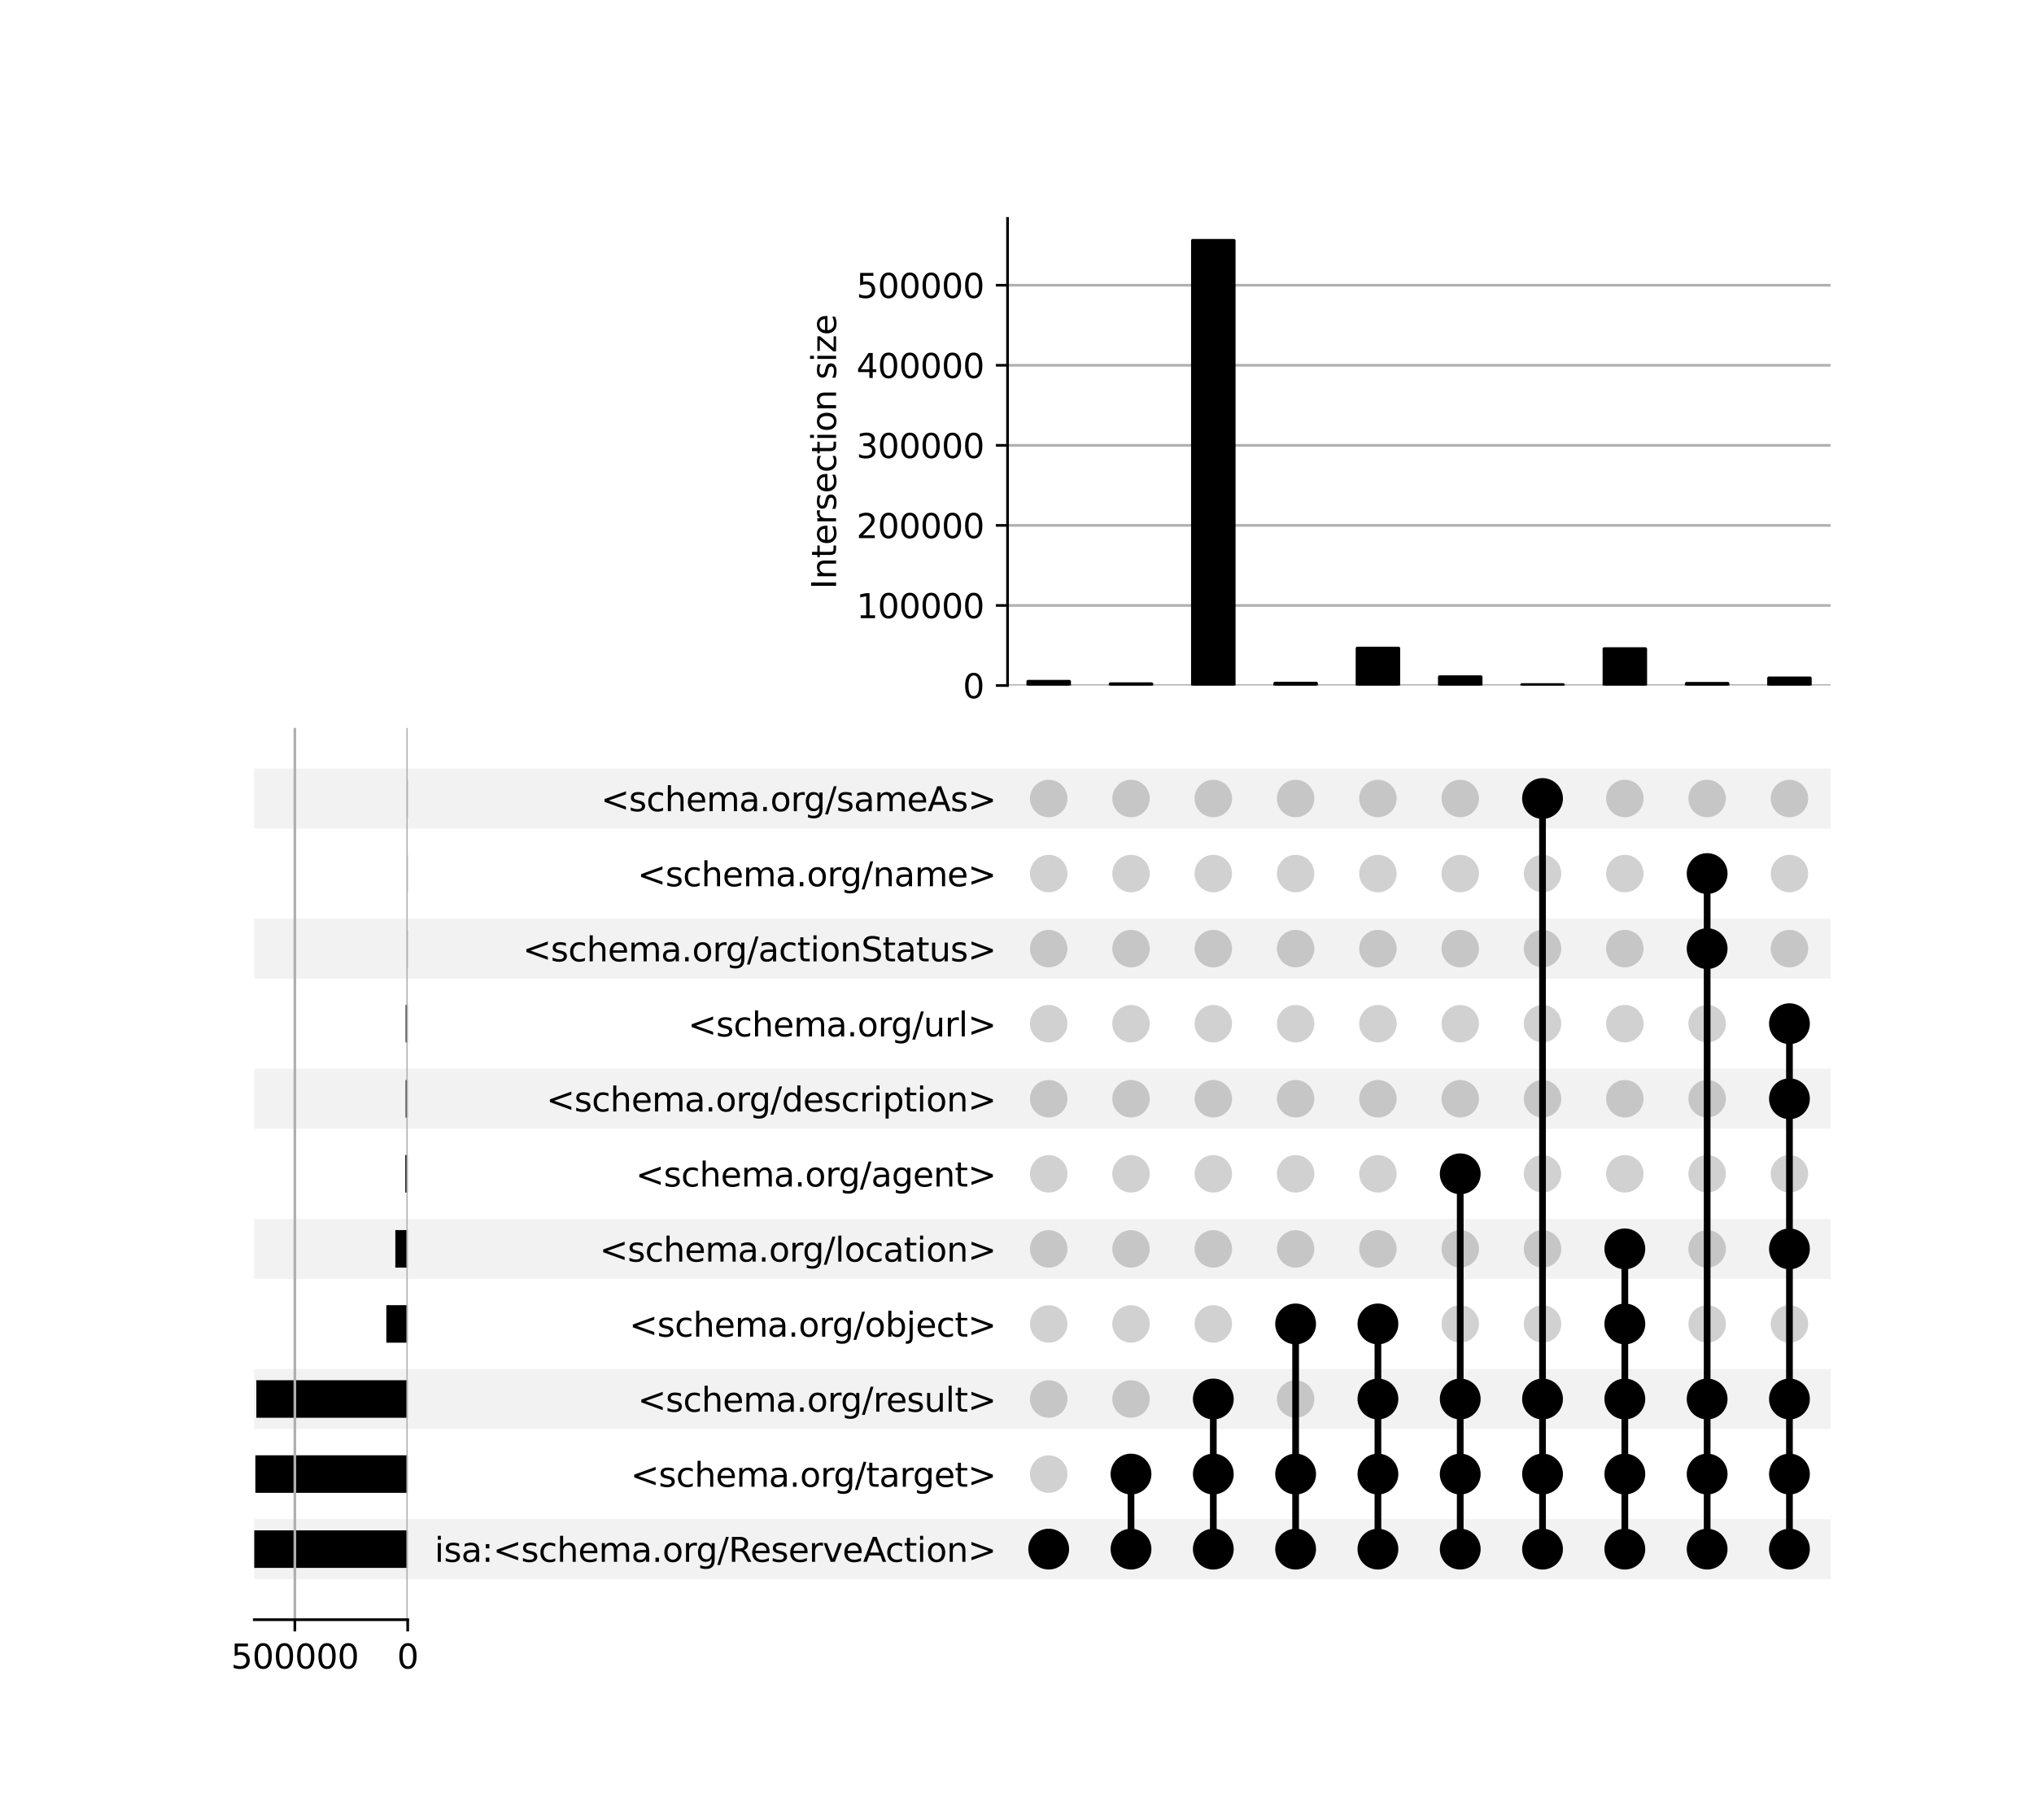 <?xml version="1.0" encoding="utf-8" standalone="no"?>
<!DOCTYPE svg PUBLIC "-//W3C//DTD SVG 1.1//EN"
  "http://www.w3.org/Graphics/SVG/1.1/DTD/svg11.dtd">
<svg xmlns:xlink="http://www.w3.org/1999/xlink" width="608pt" height="544pt" viewBox="0 0 608 544" xmlns="http://www.w3.org/2000/svg" version="1.1">
 <defs>
  <style type="text/css">*{stroke-linejoin: round; stroke-linecap: butt}</style>
 </defs>
 <g id="figure_1">
  <g id="patch_1">
   <path d="M 0 544 
L 608 544 
L 608 0 
L 0 0 
z
" style="fill: #ffffff"/>
  </g>
  <g id="axes_1">
   <g id="patch_2">
    <path d="M 76 472.044 
L 547.2 472.044 
L 547.2 454.093 
L 76 454.093 
z
" clip-path="url(#pb8cafa87d1)" style="fill-opacity: 0.051"/>
   </g>
   <g id="patch_3">
    <path d="M 76 427.168 
L 547.2 427.168 
L 547.2 409.218 
L 76 409.218 
z
" clip-path="url(#pb8cafa87d1)" style="fill-opacity: 0.051"/>
   </g>
   <g id="patch_4">
    <path d="M 76 382.293 
L 547.2 382.293 
L 547.2 364.343 
L 76 364.343 
z
" clip-path="url(#pb8cafa87d1)" style="fill-opacity: 0.051"/>
   </g>
   <g id="patch_5">
    <path d="M 76 337.417 
L 547.2 337.417 
L 547.2 319.467 
L 76 319.467 
z
" clip-path="url(#pb8cafa87d1)" style="fill-opacity: 0.051"/>
   </g>
   <g id="patch_6">
    <path d="M 76 292.542 
L 547.2 292.542 
L 547.2 274.592 
L 76 274.592 
z
" clip-path="url(#pb8cafa87d1)" style="fill-opacity: 0.051"/>
   </g>
   <g id="patch_7">
    <path d="M 76 247.667 
L 547.2 247.667 
L 547.2 229.716 
L 76 229.716 
z
" clip-path="url(#pb8cafa87d1)" style="fill-opacity: 0.051"/>
   </g>
   <g id="matplotlib.axis_1"/>
   <g id="matplotlib.axis_2">
    <g id="ytick_1"/>
    <g id="ytick_2"/>
    <g id="ytick_3"/>
    <g id="ytick_4"/>
    <g id="ytick_5"/>
    <g id="ytick_6"/>
    <g id="ytick_7"/>
    <g id="ytick_8"/>
    <g id="ytick_9"/>
    <g id="ytick_10"/>
    <g id="ytick_11"/>
   </g>
  </g>
  <g id="axes_2">
   <g id="matplotlib.axis_3">
    <g id="ytick_12">
     <g id="line2d_1"/>
     <g id="text_1">
      <!-- isa:&lt;schema.org/ReserveAction&gt; -->
      <g transform="translate(129.899 466.868) scale(0.1 -0.1)">
       <defs>
        <path id="DejaVuSans-69" d="M 603 3500 
L 1178 3500 
L 1178 0 
L 603 0 
L 603 3500 
z
M 603 4863 
L 1178 4863 
L 1178 4134 
L 603 4134 
L 603 4863 
z
" transform="scale(0.016)"/>
        <path id="DejaVuSans-73" d="M 2834 3397 
L 2834 2853 
Q 2591 2978 2328 3040 
Q 2066 3103 1784 3103 
Q 1356 3103 1142 2972 
Q 928 2841 928 2578 
Q 928 2378 1081 2264 
Q 1234 2150 1697 2047 
L 1894 2003 
Q 2506 1872 2764 1633 
Q 3022 1394 3022 966 
Q 3022 478 2636 193 
Q 2250 -91 1575 -91 
Q 1294 -91 989 -36 
Q 684 19 347 128 
L 347 722 
Q 666 556 975 473 
Q 1284 391 1588 391 
Q 1994 391 2212 530 
Q 2431 669 2431 922 
Q 2431 1156 2273 1281 
Q 2116 1406 1581 1522 
L 1381 1569 
Q 847 1681 609 1914 
Q 372 2147 372 2553 
Q 372 3047 722 3315 
Q 1072 3584 1716 3584 
Q 2034 3584 2315 3537 
Q 2597 3491 2834 3397 
z
" transform="scale(0.016)"/>
        <path id="DejaVuSans-61" d="M 2194 1759 
Q 1497 1759 1228 1600 
Q 959 1441 959 1056 
Q 959 750 1161 570 
Q 1363 391 1709 391 
Q 2188 391 2477 730 
Q 2766 1069 2766 1631 
L 2766 1759 
L 2194 1759 
z
M 3341 1997 
L 3341 0 
L 2766 0 
L 2766 531 
Q 2569 213 2275 61 
Q 1981 -91 1556 -91 
Q 1019 -91 701 211 
Q 384 513 384 1019 
Q 384 1609 779 1909 
Q 1175 2209 1959 2209 
L 2766 2209 
L 2766 2266 
Q 2766 2663 2505 2880 
Q 2244 3097 1772 3097 
Q 1472 3097 1187 3025 
Q 903 2953 641 2809 
L 641 3341 
Q 956 3463 1253 3523 
Q 1550 3584 1831 3584 
Q 2591 3584 2966 3190 
Q 3341 2797 3341 1997 
z
" transform="scale(0.016)"/>
        <path id="DejaVuSans-3a" d="M 750 794 
L 1409 794 
L 1409 0 
L 750 0 
L 750 794 
z
M 750 3309 
L 1409 3309 
L 1409 2516 
L 750 2516 
L 750 3309 
z
" transform="scale(0.016)"/>
        <path id="DejaVuSans-3c" d="M 4684 3150 
L 1459 2003 
L 4684 863 
L 4684 294 
L 678 1747 
L 678 2266 
L 4684 3719 
L 4684 3150 
z
" transform="scale(0.016)"/>
        <path id="DejaVuSans-63" d="M 3122 3366 
L 3122 2828 
Q 2878 2963 2633 3030 
Q 2388 3097 2138 3097 
Q 1578 3097 1268 2742 
Q 959 2388 959 1747 
Q 959 1106 1268 751 
Q 1578 397 2138 397 
Q 2388 397 2633 464 
Q 2878 531 3122 666 
L 3122 134 
Q 2881 22 2623 -34 
Q 2366 -91 2075 -91 
Q 1284 -91 818 406 
Q 353 903 353 1747 
Q 353 2603 823 3093 
Q 1294 3584 2113 3584 
Q 2378 3584 2631 3529 
Q 2884 3475 3122 3366 
z
" transform="scale(0.016)"/>
        <path id="DejaVuSans-68" d="M 3513 2113 
L 3513 0 
L 2938 0 
L 2938 2094 
Q 2938 2591 2744 2837 
Q 2550 3084 2163 3084 
Q 1697 3084 1428 2787 
Q 1159 2491 1159 1978 
L 1159 0 
L 581 0 
L 581 4863 
L 1159 4863 
L 1159 2956 
Q 1366 3272 1645 3428 
Q 1925 3584 2291 3584 
Q 2894 3584 3203 3211 
Q 3513 2838 3513 2113 
z
" transform="scale(0.016)"/>
        <path id="DejaVuSans-65" d="M 3597 1894 
L 3597 1613 
L 953 1613 
Q 991 1019 1311 708 
Q 1631 397 2203 397 
Q 2534 397 2845 478 
Q 3156 559 3463 722 
L 3463 178 
Q 3153 47 2828 -22 
Q 2503 -91 2169 -91 
Q 1331 -91 842 396 
Q 353 884 353 1716 
Q 353 2575 817 3079 
Q 1281 3584 2069 3584 
Q 2775 3584 3186 3129 
Q 3597 2675 3597 1894 
z
M 3022 2063 
Q 3016 2534 2758 2815 
Q 2500 3097 2075 3097 
Q 1594 3097 1305 2825 
Q 1016 2553 972 2059 
L 3022 2063 
z
" transform="scale(0.016)"/>
        <path id="DejaVuSans-6d" d="M 3328 2828 
Q 3544 3216 3844 3400 
Q 4144 3584 4550 3584 
Q 5097 3584 5394 3201 
Q 5691 2819 5691 2113 
L 5691 0 
L 5113 0 
L 5113 2094 
Q 5113 2597 4934 2840 
Q 4756 3084 4391 3084 
Q 3944 3084 3684 2787 
Q 3425 2491 3425 1978 
L 3425 0 
L 2847 0 
L 2847 2094 
Q 2847 2600 2669 2842 
Q 2491 3084 2119 3084 
Q 1678 3084 1418 2786 
Q 1159 2488 1159 1978 
L 1159 0 
L 581 0 
L 581 3500 
L 1159 3500 
L 1159 2956 
Q 1356 3278 1631 3431 
Q 1906 3584 2284 3584 
Q 2666 3584 2933 3390 
Q 3200 3197 3328 2828 
z
" transform="scale(0.016)"/>
        <path id="DejaVuSans-2e" d="M 684 794 
L 1344 794 
L 1344 0 
L 684 0 
L 684 794 
z
" transform="scale(0.016)"/>
        <path id="DejaVuSans-6f" d="M 1959 3097 
Q 1497 3097 1228 2736 
Q 959 2375 959 1747 
Q 959 1119 1226 758 
Q 1494 397 1959 397 
Q 2419 397 2687 759 
Q 2956 1122 2956 1747 
Q 2956 2369 2687 2733 
Q 2419 3097 1959 3097 
z
M 1959 3584 
Q 2709 3584 3137 3096 
Q 3566 2609 3566 1747 
Q 3566 888 3137 398 
Q 2709 -91 1959 -91 
Q 1206 -91 779 398 
Q 353 888 353 1747 
Q 353 2609 779 3096 
Q 1206 3584 1959 3584 
z
" transform="scale(0.016)"/>
        <path id="DejaVuSans-72" d="M 2631 2963 
Q 2534 3019 2420 3045 
Q 2306 3072 2169 3072 
Q 1681 3072 1420 2755 
Q 1159 2438 1159 1844 
L 1159 0 
L 581 0 
L 581 3500 
L 1159 3500 
L 1159 2956 
Q 1341 3275 1631 3429 
Q 1922 3584 2338 3584 
Q 2397 3584 2469 3576 
Q 2541 3569 2628 3553 
L 2631 2963 
z
" transform="scale(0.016)"/>
        <path id="DejaVuSans-67" d="M 2906 1791 
Q 2906 2416 2648 2759 
Q 2391 3103 1925 3103 
Q 1463 3103 1205 2759 
Q 947 2416 947 1791 
Q 947 1169 1205 825 
Q 1463 481 1925 481 
Q 2391 481 2648 825 
Q 2906 1169 2906 1791 
z
M 3481 434 
Q 3481 -459 3084 -895 
Q 2688 -1331 1869 -1331 
Q 1566 -1331 1297 -1286 
Q 1028 -1241 775 -1147 
L 775 -588 
Q 1028 -725 1275 -790 
Q 1522 -856 1778 -856 
Q 2344 -856 2625 -561 
Q 2906 -266 2906 331 
L 2906 616 
Q 2728 306 2450 153 
Q 2172 0 1784 0 
Q 1141 0 747 490 
Q 353 981 353 1791 
Q 353 2603 747 3093 
Q 1141 3584 1784 3584 
Q 2172 3584 2450 3431 
Q 2728 3278 2906 2969 
L 2906 3500 
L 3481 3500 
L 3481 434 
z
" transform="scale(0.016)"/>
        <path id="DejaVuSans-2f" d="M 1625 4666 
L 2156 4666 
L 531 -594 
L 0 -594 
L 1625 4666 
z
" transform="scale(0.016)"/>
        <path id="DejaVuSans-52" d="M 2841 2188 
Q 3044 2119 3236 1894 
Q 3428 1669 3622 1275 
L 4263 0 
L 3584 0 
L 2988 1197 
Q 2756 1666 2539 1819 
Q 2322 1972 1947 1972 
L 1259 1972 
L 1259 0 
L 628 0 
L 628 4666 
L 2053 4666 
Q 2853 4666 3247 4331 
Q 3641 3997 3641 3322 
Q 3641 2881 3436 2590 
Q 3231 2300 2841 2188 
z
M 1259 4147 
L 1259 2491 
L 2053 2491 
Q 2509 2491 2742 2702 
Q 2975 2913 2975 3322 
Q 2975 3731 2742 3939 
Q 2509 4147 2053 4147 
L 1259 4147 
z
" transform="scale(0.016)"/>
        <path id="DejaVuSans-76" d="M 191 3500 
L 800 3500 
L 1894 563 
L 2988 3500 
L 3597 3500 
L 2284 0 
L 1503 0 
L 191 3500 
z
" transform="scale(0.016)"/>
        <path id="DejaVuSans-41" d="M 2188 4044 
L 1331 1722 
L 3047 1722 
L 2188 4044 
z
M 1831 4666 
L 2547 4666 
L 4325 0 
L 3669 0 
L 3244 1197 
L 1141 1197 
L 716 0 
L 50 0 
L 1831 4666 
z
" transform="scale(0.016)"/>
        <path id="DejaVuSans-74" d="M 1172 4494 
L 1172 3500 
L 2356 3500 
L 2356 3053 
L 1172 3053 
L 1172 1153 
Q 1172 725 1289 603 
Q 1406 481 1766 481 
L 2356 481 
L 2356 0 
L 1766 0 
Q 1100 0 847 248 
Q 594 497 594 1153 
L 594 3053 
L 172 3053 
L 172 3500 
L 594 3500 
L 594 4494 
L 1172 4494 
z
" transform="scale(0.016)"/>
        <path id="DejaVuSans-6e" d="M 3513 2113 
L 3513 0 
L 2938 0 
L 2938 2094 
Q 2938 2591 2744 2837 
Q 2550 3084 2163 3084 
Q 1697 3084 1428 2787 
Q 1159 2491 1159 1978 
L 1159 0 
L 581 0 
L 581 3500 
L 1159 3500 
L 1159 2956 
Q 1366 3272 1645 3428 
Q 1925 3584 2291 3584 
Q 2894 3584 3203 3211 
Q 3513 2838 3513 2113 
z
" transform="scale(0.016)"/>
        <path id="DejaVuSans-3e" d="M 678 3150 
L 678 3719 
L 4684 2266 
L 4684 1747 
L 678 294 
L 678 863 
L 3897 2003 
L 678 3150 
z
" transform="scale(0.016)"/>
       </defs>
       <use xlink:href="#DejaVuSans-69"/>
       <use xlink:href="#DejaVuSans-73" x="27.783"/>
       <use xlink:href="#DejaVuSans-61" x="79.883"/>
       <use xlink:href="#DejaVuSans-3a" x="141.162"/>
       <use xlink:href="#DejaVuSans-3c" x="174.854"/>
       <use xlink:href="#DejaVuSans-73" x="258.643"/>
       <use xlink:href="#DejaVuSans-63" x="310.742"/>
       <use xlink:href="#DejaVuSans-68" x="365.723"/>
       <use xlink:href="#DejaVuSans-65" x="429.102"/>
       <use xlink:href="#DejaVuSans-6d" x="490.625"/>
       <use xlink:href="#DejaVuSans-61" x="588.037"/>
       <use xlink:href="#DejaVuSans-2e" x="649.316"/>
       <use xlink:href="#DejaVuSans-6f" x="681.104"/>
       <use xlink:href="#DejaVuSans-72" x="742.285"/>
       <use xlink:href="#DejaVuSans-67" x="781.648"/>
       <use xlink:href="#DejaVuSans-2f" x="845.125"/>
       <use xlink:href="#DejaVuSans-52" x="878.816"/>
       <use xlink:href="#DejaVuSans-65" x="943.799"/>
       <use xlink:href="#DejaVuSans-73" x="1005.322"/>
       <use xlink:href="#DejaVuSans-65" x="1057.422"/>
       <use xlink:href="#DejaVuSans-72" x="1118.945"/>
       <use xlink:href="#DejaVuSans-76" x="1160.059"/>
       <use xlink:href="#DejaVuSans-65" x="1219.238"/>
       <use xlink:href="#DejaVuSans-41" x="1280.762"/>
       <use xlink:href="#DejaVuSans-63" x="1347.42"/>
       <use xlink:href="#DejaVuSans-74" x="1402.4"/>
       <use xlink:href="#DejaVuSans-69" x="1441.609"/>
       <use xlink:href="#DejaVuSans-6f" x="1469.393"/>
       <use xlink:href="#DejaVuSans-6e" x="1530.574"/>
       <use xlink:href="#DejaVuSans-3e" x="1593.953"/>
      </g>
     </g>
    </g>
    <g id="ytick_13">
     <g id="line2d_2"/>
     <g id="text_2">
      <!-- &lt;schema.org/target&gt; -->
      <g transform="translate(188.492 444.43) scale(0.1 -0.1)">
       <use xlink:href="#DejaVuSans-3c"/>
       <use xlink:href="#DejaVuSans-73" x="83.789"/>
       <use xlink:href="#DejaVuSans-63" x="135.889"/>
       <use xlink:href="#DejaVuSans-68" x="190.869"/>
       <use xlink:href="#DejaVuSans-65" x="254.248"/>
       <use xlink:href="#DejaVuSans-6d" x="315.771"/>
       <use xlink:href="#DejaVuSans-61" x="413.184"/>
       <use xlink:href="#DejaVuSans-2e" x="474.463"/>
       <use xlink:href="#DejaVuSans-6f" x="506.25"/>
       <use xlink:href="#DejaVuSans-72" x="567.432"/>
       <use xlink:href="#DejaVuSans-67" x="606.795"/>
       <use xlink:href="#DejaVuSans-2f" x="670.271"/>
       <use xlink:href="#DejaVuSans-74" x="703.963"/>
       <use xlink:href="#DejaVuSans-61" x="743.172"/>
       <use xlink:href="#DejaVuSans-72" x="804.451"/>
       <use xlink:href="#DejaVuSans-67" x="843.814"/>
       <use xlink:href="#DejaVuSans-65" x="907.291"/>
       <use xlink:href="#DejaVuSans-74" x="968.814"/>
       <use xlink:href="#DejaVuSans-3e" x="1008.023"/>
      </g>
     </g>
    </g>
    <g id="ytick_14">
     <g id="line2d_3"/>
     <g id="text_3">
      <!-- &lt;schema.org/result&gt; -->
      <g transform="translate(190.614 421.992) scale(0.1 -0.1)">
       <defs>
        <path id="DejaVuSans-75" d="M 544 1381 
L 544 3500 
L 1119 3500 
L 1119 1403 
Q 1119 906 1312 657 
Q 1506 409 1894 409 
Q 2359 409 2629 706 
Q 2900 1003 2900 1516 
L 2900 3500 
L 3475 3500 
L 3475 0 
L 2900 0 
L 2900 538 
Q 2691 219 2414 64 
Q 2138 -91 1772 -91 
Q 1169 -91 856 284 
Q 544 659 544 1381 
z
M 1991 3584 
L 1991 3584 
z
" transform="scale(0.016)"/>
        <path id="DejaVuSans-6c" d="M 603 4863 
L 1178 4863 
L 1178 0 
L 603 0 
L 603 4863 
z
" transform="scale(0.016)"/>
       </defs>
       <use xlink:href="#DejaVuSans-3c"/>
       <use xlink:href="#DejaVuSans-73" x="83.789"/>
       <use xlink:href="#DejaVuSans-63" x="135.889"/>
       <use xlink:href="#DejaVuSans-68" x="190.869"/>
       <use xlink:href="#DejaVuSans-65" x="254.248"/>
       <use xlink:href="#DejaVuSans-6d" x="315.771"/>
       <use xlink:href="#DejaVuSans-61" x="413.184"/>
       <use xlink:href="#DejaVuSans-2e" x="474.463"/>
       <use xlink:href="#DejaVuSans-6f" x="506.25"/>
       <use xlink:href="#DejaVuSans-72" x="567.432"/>
       <use xlink:href="#DejaVuSans-67" x="606.795"/>
       <use xlink:href="#DejaVuSans-2f" x="670.271"/>
       <use xlink:href="#DejaVuSans-72" x="703.963"/>
       <use xlink:href="#DejaVuSans-65" x="742.826"/>
       <use xlink:href="#DejaVuSans-73" x="804.35"/>
       <use xlink:href="#DejaVuSans-75" x="856.449"/>
       <use xlink:href="#DejaVuSans-6c" x="919.828"/>
       <use xlink:href="#DejaVuSans-74" x="947.611"/>
       <use xlink:href="#DejaVuSans-3e" x="986.82"/>
      </g>
     </g>
    </g>
    <g id="ytick_15">
     <g id="line2d_4"/>
     <g id="text_4">
      <!-- &lt;schema.org/object&gt; -->
      <g transform="translate(188.081 399.555) scale(0.1 -0.1)">
       <defs>
        <path id="DejaVuSans-62" d="M 3116 1747 
Q 3116 2381 2855 2742 
Q 2594 3103 2138 3103 
Q 1681 3103 1420 2742 
Q 1159 2381 1159 1747 
Q 1159 1113 1420 752 
Q 1681 391 2138 391 
Q 2594 391 2855 752 
Q 3116 1113 3116 1747 
z
M 1159 2969 
Q 1341 3281 1617 3432 
Q 1894 3584 2278 3584 
Q 2916 3584 3314 3078 
Q 3713 2572 3713 1747 
Q 3713 922 3314 415 
Q 2916 -91 2278 -91 
Q 1894 -91 1617 61 
Q 1341 213 1159 525 
L 1159 0 
L 581 0 
L 581 4863 
L 1159 4863 
L 1159 2969 
z
" transform="scale(0.016)"/>
        <path id="DejaVuSans-6a" d="M 603 3500 
L 1178 3500 
L 1178 -63 
Q 1178 -731 923 -1031 
Q 669 -1331 103 -1331 
L -116 -1331 
L -116 -844 
L 38 -844 
Q 366 -844 484 -692 
Q 603 -541 603 -63 
L 603 3500 
z
M 603 4863 
L 1178 4863 
L 1178 4134 
L 603 4134 
L 603 4863 
z
" transform="scale(0.016)"/>
       </defs>
       <use xlink:href="#DejaVuSans-3c"/>
       <use xlink:href="#DejaVuSans-73" x="83.789"/>
       <use xlink:href="#DejaVuSans-63" x="135.889"/>
       <use xlink:href="#DejaVuSans-68" x="190.869"/>
       <use xlink:href="#DejaVuSans-65" x="254.248"/>
       <use xlink:href="#DejaVuSans-6d" x="315.771"/>
       <use xlink:href="#DejaVuSans-61" x="413.184"/>
       <use xlink:href="#DejaVuSans-2e" x="474.463"/>
       <use xlink:href="#DejaVuSans-6f" x="506.25"/>
       <use xlink:href="#DejaVuSans-72" x="567.432"/>
       <use xlink:href="#DejaVuSans-67" x="606.795"/>
       <use xlink:href="#DejaVuSans-2f" x="670.271"/>
       <use xlink:href="#DejaVuSans-6f" x="703.963"/>
       <use xlink:href="#DejaVuSans-62" x="765.145"/>
       <use xlink:href="#DejaVuSans-6a" x="828.621"/>
       <use xlink:href="#DejaVuSans-65" x="856.404"/>
       <use xlink:href="#DejaVuSans-63" x="917.928"/>
       <use xlink:href="#DejaVuSans-74" x="972.908"/>
       <use xlink:href="#DejaVuSans-3e" x="1012.117"/>
      </g>
     </g>
    </g>
    <g id="ytick_16">
     <g id="line2d_5"/>
     <g id="text_5">
      <!-- &lt;schema.org/location&gt; -->
      <g transform="translate(179.221 377.117) scale(0.1 -0.1)">
       <use xlink:href="#DejaVuSans-3c"/>
       <use xlink:href="#DejaVuSans-73" x="83.789"/>
       <use xlink:href="#DejaVuSans-63" x="135.889"/>
       <use xlink:href="#DejaVuSans-68" x="190.869"/>
       <use xlink:href="#DejaVuSans-65" x="254.248"/>
       <use xlink:href="#DejaVuSans-6d" x="315.771"/>
       <use xlink:href="#DejaVuSans-61" x="413.184"/>
       <use xlink:href="#DejaVuSans-2e" x="474.463"/>
       <use xlink:href="#DejaVuSans-6f" x="506.25"/>
       <use xlink:href="#DejaVuSans-72" x="567.432"/>
       <use xlink:href="#DejaVuSans-67" x="606.795"/>
       <use xlink:href="#DejaVuSans-2f" x="670.271"/>
       <use xlink:href="#DejaVuSans-6c" x="703.963"/>
       <use xlink:href="#DejaVuSans-6f" x="731.746"/>
       <use xlink:href="#DejaVuSans-63" x="792.928"/>
       <use xlink:href="#DejaVuSans-61" x="847.908"/>
       <use xlink:href="#DejaVuSans-74" x="909.188"/>
       <use xlink:href="#DejaVuSans-69" x="948.396"/>
       <use xlink:href="#DejaVuSans-6f" x="976.18"/>
       <use xlink:href="#DejaVuSans-6e" x="1037.361"/>
       <use xlink:href="#DejaVuSans-3e" x="1100.74"/>
      </g>
     </g>
    </g>
    <g id="ytick_17">
     <g id="line2d_6"/>
     <g id="text_6">
      <!-- &lt;schema.org/agent&gt; -->
      <g transform="translate(190.011 354.679) scale(0.1 -0.1)">
       <use xlink:href="#DejaVuSans-3c"/>
       <use xlink:href="#DejaVuSans-73" x="83.789"/>
       <use xlink:href="#DejaVuSans-63" x="135.889"/>
       <use xlink:href="#DejaVuSans-68" x="190.869"/>
       <use xlink:href="#DejaVuSans-65" x="254.248"/>
       <use xlink:href="#DejaVuSans-6d" x="315.771"/>
       <use xlink:href="#DejaVuSans-61" x="413.184"/>
       <use xlink:href="#DejaVuSans-2e" x="474.463"/>
       <use xlink:href="#DejaVuSans-6f" x="506.25"/>
       <use xlink:href="#DejaVuSans-72" x="567.432"/>
       <use xlink:href="#DejaVuSans-67" x="606.795"/>
       <use xlink:href="#DejaVuSans-2f" x="670.271"/>
       <use xlink:href="#DejaVuSans-61" x="703.963"/>
       <use xlink:href="#DejaVuSans-67" x="765.242"/>
       <use xlink:href="#DejaVuSans-65" x="828.719"/>
       <use xlink:href="#DejaVuSans-6e" x="890.242"/>
       <use xlink:href="#DejaVuSans-74" x="953.621"/>
       <use xlink:href="#DejaVuSans-3e" x="992.83"/>
      </g>
     </g>
    </g>
    <g id="ytick_18">
     <g id="line2d_7"/>
     <g id="text_7">
      <!-- &lt;schema.org/description&gt; -->
      <g transform="translate(163.297 332.242) scale(0.1 -0.1)">
       <defs>
        <path id="DejaVuSans-64" d="M 2906 2969 
L 2906 4863 
L 3481 4863 
L 3481 0 
L 2906 0 
L 2906 525 
Q 2725 213 2448 61 
Q 2172 -91 1784 -91 
Q 1150 -91 751 415 
Q 353 922 353 1747 
Q 353 2572 751 3078 
Q 1150 3584 1784 3584 
Q 2172 3584 2448 3432 
Q 2725 3281 2906 2969 
z
M 947 1747 
Q 947 1113 1208 752 
Q 1469 391 1925 391 
Q 2381 391 2643 752 
Q 2906 1113 2906 1747 
Q 2906 2381 2643 2742 
Q 2381 3103 1925 3103 
Q 1469 3103 1208 2742 
Q 947 2381 947 1747 
z
" transform="scale(0.016)"/>
        <path id="DejaVuSans-70" d="M 1159 525 
L 1159 -1331 
L 581 -1331 
L 581 3500 
L 1159 3500 
L 1159 2969 
Q 1341 3281 1617 3432 
Q 1894 3584 2278 3584 
Q 2916 3584 3314 3078 
Q 3713 2572 3713 1747 
Q 3713 922 3314 415 
Q 2916 -91 2278 -91 
Q 1894 -91 1617 61 
Q 1341 213 1159 525 
z
M 3116 1747 
Q 3116 2381 2855 2742 
Q 2594 3103 2138 3103 
Q 1681 3103 1420 2742 
Q 1159 2381 1159 1747 
Q 1159 1113 1420 752 
Q 1681 391 2138 391 
Q 2594 391 2855 752 
Q 3116 1113 3116 1747 
z
" transform="scale(0.016)"/>
       </defs>
       <use xlink:href="#DejaVuSans-3c"/>
       <use xlink:href="#DejaVuSans-73" x="83.789"/>
       <use xlink:href="#DejaVuSans-63" x="135.889"/>
       <use xlink:href="#DejaVuSans-68" x="190.869"/>
       <use xlink:href="#DejaVuSans-65" x="254.248"/>
       <use xlink:href="#DejaVuSans-6d" x="315.771"/>
       <use xlink:href="#DejaVuSans-61" x="413.184"/>
       <use xlink:href="#DejaVuSans-2e" x="474.463"/>
       <use xlink:href="#DejaVuSans-6f" x="506.25"/>
       <use xlink:href="#DejaVuSans-72" x="567.432"/>
       <use xlink:href="#DejaVuSans-67" x="606.795"/>
       <use xlink:href="#DejaVuSans-2f" x="670.271"/>
       <use xlink:href="#DejaVuSans-64" x="703.963"/>
       <use xlink:href="#DejaVuSans-65" x="767.439"/>
       <use xlink:href="#DejaVuSans-73" x="828.963"/>
       <use xlink:href="#DejaVuSans-63" x="881.062"/>
       <use xlink:href="#DejaVuSans-72" x="936.043"/>
       <use xlink:href="#DejaVuSans-69" x="977.156"/>
       <use xlink:href="#DejaVuSans-70" x="1004.939"/>
       <use xlink:href="#DejaVuSans-74" x="1068.416"/>
       <use xlink:href="#DejaVuSans-69" x="1107.625"/>
       <use xlink:href="#DejaVuSans-6f" x="1135.408"/>
       <use xlink:href="#DejaVuSans-6e" x="1196.59"/>
       <use xlink:href="#DejaVuSans-3e" x="1259.969"/>
      </g>
     </g>
    </g>
    <g id="ytick_19">
     <g id="line2d_8"/>
     <g id="text_8">
      <!-- &lt;schema.org/url&gt; -->
      <g transform="translate(205.672 309.804) scale(0.1 -0.1)">
       <use xlink:href="#DejaVuSans-3c"/>
       <use xlink:href="#DejaVuSans-73" x="83.789"/>
       <use xlink:href="#DejaVuSans-63" x="135.889"/>
       <use xlink:href="#DejaVuSans-68" x="190.869"/>
       <use xlink:href="#DejaVuSans-65" x="254.248"/>
       <use xlink:href="#DejaVuSans-6d" x="315.771"/>
       <use xlink:href="#DejaVuSans-61" x="413.184"/>
       <use xlink:href="#DejaVuSans-2e" x="474.463"/>
       <use xlink:href="#DejaVuSans-6f" x="506.25"/>
       <use xlink:href="#DejaVuSans-72" x="567.432"/>
       <use xlink:href="#DejaVuSans-67" x="606.795"/>
       <use xlink:href="#DejaVuSans-2f" x="670.271"/>
       <use xlink:href="#DejaVuSans-75" x="703.963"/>
       <use xlink:href="#DejaVuSans-72" x="767.342"/>
       <use xlink:href="#DejaVuSans-6c" x="808.455"/>
       <use xlink:href="#DejaVuSans-3e" x="836.238"/>
      </g>
     </g>
    </g>
    <g id="ytick_20">
     <g id="line2d_9"/>
     <g id="text_9">
      <!-- &lt;schema.org/actionStatus&gt; -->
      <g transform="translate(156.253 287.366) scale(0.1 -0.1)">
       <defs>
        <path id="DejaVuSans-53" d="M 3425 4513 
L 3425 3897 
Q 3066 4069 2747 4153 
Q 2428 4238 2131 4238 
Q 1616 4238 1336 4038 
Q 1056 3838 1056 3469 
Q 1056 3159 1242 3001 
Q 1428 2844 1947 2747 
L 2328 2669 
Q 3034 2534 3370 2195 
Q 3706 1856 3706 1288 
Q 3706 609 3251 259 
Q 2797 -91 1919 -91 
Q 1588 -91 1214 -16 
Q 841 59 441 206 
L 441 856 
Q 825 641 1194 531 
Q 1563 422 1919 422 
Q 2459 422 2753 634 
Q 3047 847 3047 1241 
Q 3047 1584 2836 1778 
Q 2625 1972 2144 2069 
L 1759 2144 
Q 1053 2284 737 2584 
Q 422 2884 422 3419 
Q 422 4038 858 4394 
Q 1294 4750 2059 4750 
Q 2388 4750 2728 4690 
Q 3069 4631 3425 4513 
z
" transform="scale(0.016)"/>
       </defs>
       <use xlink:href="#DejaVuSans-3c"/>
       <use xlink:href="#DejaVuSans-73" x="83.789"/>
       <use xlink:href="#DejaVuSans-63" x="135.889"/>
       <use xlink:href="#DejaVuSans-68" x="190.869"/>
       <use xlink:href="#DejaVuSans-65" x="254.248"/>
       <use xlink:href="#DejaVuSans-6d" x="315.771"/>
       <use xlink:href="#DejaVuSans-61" x="413.184"/>
       <use xlink:href="#DejaVuSans-2e" x="474.463"/>
       <use xlink:href="#DejaVuSans-6f" x="506.25"/>
       <use xlink:href="#DejaVuSans-72" x="567.432"/>
       <use xlink:href="#DejaVuSans-67" x="606.795"/>
       <use xlink:href="#DejaVuSans-2f" x="670.271"/>
       <use xlink:href="#DejaVuSans-61" x="703.963"/>
       <use xlink:href="#DejaVuSans-63" x="765.242"/>
       <use xlink:href="#DejaVuSans-74" x="820.223"/>
       <use xlink:href="#DejaVuSans-69" x="859.432"/>
       <use xlink:href="#DejaVuSans-6f" x="887.215"/>
       <use xlink:href="#DejaVuSans-6e" x="948.396"/>
       <use xlink:href="#DejaVuSans-53" x="1011.775"/>
       <use xlink:href="#DejaVuSans-74" x="1075.252"/>
       <use xlink:href="#DejaVuSans-61" x="1114.461"/>
       <use xlink:href="#DejaVuSans-74" x="1175.74"/>
       <use xlink:href="#DejaVuSans-75" x="1214.949"/>
       <use xlink:href="#DejaVuSans-73" x="1278.328"/>
       <use xlink:href="#DejaVuSans-3e" x="1330.428"/>
      </g>
     </g>
    </g>
    <g id="ytick_21">
     <g id="line2d_10"/>
     <g id="text_10">
      <!-- &lt;schema.org/name&gt; -->
      <g transform="translate(190.539 264.928) scale(0.1 -0.1)">
       <use xlink:href="#DejaVuSans-3c"/>
       <use xlink:href="#DejaVuSans-73" x="83.789"/>
       <use xlink:href="#DejaVuSans-63" x="135.889"/>
       <use xlink:href="#DejaVuSans-68" x="190.869"/>
       <use xlink:href="#DejaVuSans-65" x="254.248"/>
       <use xlink:href="#DejaVuSans-6d" x="315.771"/>
       <use xlink:href="#DejaVuSans-61" x="413.184"/>
       <use xlink:href="#DejaVuSans-2e" x="474.463"/>
       <use xlink:href="#DejaVuSans-6f" x="506.25"/>
       <use xlink:href="#DejaVuSans-72" x="567.432"/>
       <use xlink:href="#DejaVuSans-67" x="606.795"/>
       <use xlink:href="#DejaVuSans-2f" x="670.271"/>
       <use xlink:href="#DejaVuSans-6e" x="703.963"/>
       <use xlink:href="#DejaVuSans-61" x="767.342"/>
       <use xlink:href="#DejaVuSans-6d" x="828.621"/>
       <use xlink:href="#DejaVuSans-65" x="926.033"/>
       <use xlink:href="#DejaVuSans-3e" x="987.557"/>
      </g>
     </g>
    </g>
    <g id="ytick_22">
     <g id="line2d_11"/>
     <g id="text_11">
      <!-- &lt;schema.org/sameAs&gt; -->
      <g transform="translate(179.617 242.491) scale(0.1 -0.1)">
       <use xlink:href="#DejaVuSans-3c"/>
       <use xlink:href="#DejaVuSans-73" x="83.789"/>
       <use xlink:href="#DejaVuSans-63" x="135.889"/>
       <use xlink:href="#DejaVuSans-68" x="190.869"/>
       <use xlink:href="#DejaVuSans-65" x="254.248"/>
       <use xlink:href="#DejaVuSans-6d" x="315.771"/>
       <use xlink:href="#DejaVuSans-61" x="413.184"/>
       <use xlink:href="#DejaVuSans-2e" x="474.463"/>
       <use xlink:href="#DejaVuSans-6f" x="506.25"/>
       <use xlink:href="#DejaVuSans-72" x="567.432"/>
       <use xlink:href="#DejaVuSans-67" x="606.795"/>
       <use xlink:href="#DejaVuSans-2f" x="670.271"/>
       <use xlink:href="#DejaVuSans-73" x="703.963"/>
       <use xlink:href="#DejaVuSans-61" x="756.062"/>
       <use xlink:href="#DejaVuSans-6d" x="817.342"/>
       <use xlink:href="#DejaVuSans-65" x="914.754"/>
       <use xlink:href="#DejaVuSans-41" x="976.277"/>
       <use xlink:href="#DejaVuSans-73" x="1044.686"/>
       <use xlink:href="#DejaVuSans-3e" x="1096.785"/>
      </g>
     </g>
    </g>
   </g>
   <g id="LineCollection_1">
    <path d="M 313.476 463.069 
L 313.476 463.069 
" clip-path="url(#pe429afa102)" style="fill: none; stroke: #000000; stroke-width: 2"/>
    <path d="M 338.079 463.069 
L 338.079 440.631 
" clip-path="url(#pe429afa102)" style="fill: none; stroke: #000000; stroke-width: 2"/>
    <path d="M 362.681 463.069 
L 362.681 418.193 
" clip-path="url(#pe429afa102)" style="fill: none; stroke: #000000; stroke-width: 2"/>
    <path d="M 387.284 463.069 
L 387.284 395.755 
" clip-path="url(#pe429afa102)" style="fill: none; stroke: #000000; stroke-width: 2"/>
    <path d="M 411.886 463.069 
L 411.886 395.755 
" clip-path="url(#pe429afa102)" style="fill: none; stroke: #000000; stroke-width: 2"/>
    <path d="M 436.489 463.069 
L 436.489 350.88 
" clip-path="url(#pe429afa102)" style="fill: none; stroke: #000000; stroke-width: 2"/>
    <path d="M 461.091 463.069 
L 461.091 238.691 
" clip-path="url(#pe429afa102)" style="fill: none; stroke: #000000; stroke-width: 2"/>
    <path d="M 485.694 463.069 
L 485.694 373.318 
" clip-path="url(#pe429afa102)" style="fill: none; stroke: #000000; stroke-width: 2"/>
    <path d="M 510.296 463.069 
L 510.296 261.129 
" clip-path="url(#pe429afa102)" style="fill: none; stroke: #000000; stroke-width: 2"/>
    <path d="M 534.899 463.069 
L 534.899 306.005 
" clip-path="url(#pe429afa102)" style="fill: none; stroke: #000000; stroke-width: 2"/>
   </g>
   <g id="PathCollection_1">
    <defs>
     <path id="C0_0_5637b675e5" d="M 0 5.6 
C 1.485 5.6 2.91 5.01 3.96 3.96 
C 5.01 2.91 5.6 1.485 5.6 -0 
C 5.6 -1.485 5.01 -2.91 3.96 -3.96 
C 2.91 -5.01 1.485 -5.6 0 -5.6 
C -1.485 -5.6 -2.91 -5.01 -3.96 -3.96 
C -5.01 -2.91 -5.6 -1.485 -5.6 0 
C -5.6 1.485 -5.01 2.91 -3.96 3.96 
C -2.91 5.01 -1.485 5.6 0 5.6 
z
"/>
    </defs>
    <g clip-path="url(#pe429afa102)">
     <use xlink:href="#C0_0_5637b675e5" x="313.476" y="463.069" style="stroke: #000000"/>
    </g>
    <g clip-path="url(#pe429afa102)">
     <use xlink:href="#C0_0_5637b675e5" x="313.476" y="440.631" style="fill-opacity: 0.18"/>
    </g>
    <g clip-path="url(#pe429afa102)">
     <use xlink:href="#C0_0_5637b675e5" x="313.476" y="418.193" style="fill-opacity: 0.18"/>
    </g>
    <g clip-path="url(#pe429afa102)">
     <use xlink:href="#C0_0_5637b675e5" x="313.476" y="395.755" style="fill-opacity: 0.18"/>
    </g>
    <g clip-path="url(#pe429afa102)">
     <use xlink:href="#C0_0_5637b675e5" x="313.476" y="373.318" style="fill-opacity: 0.18"/>
    </g>
    <g clip-path="url(#pe429afa102)">
     <use xlink:href="#C0_0_5637b675e5" x="313.476" y="350.88" style="fill-opacity: 0.18"/>
    </g>
    <g clip-path="url(#pe429afa102)">
     <use xlink:href="#C0_0_5637b675e5" x="313.476" y="328.442" style="fill-opacity: 0.18"/>
    </g>
    <g clip-path="url(#pe429afa102)">
     <use xlink:href="#C0_0_5637b675e5" x="313.476" y="306.005" style="fill-opacity: 0.18"/>
    </g>
    <g clip-path="url(#pe429afa102)">
     <use xlink:href="#C0_0_5637b675e5" x="313.476" y="283.567" style="fill-opacity: 0.18"/>
    </g>
    <g clip-path="url(#pe429afa102)">
     <use xlink:href="#C0_0_5637b675e5" x="313.476" y="261.129" style="fill-opacity: 0.18"/>
    </g>
    <g clip-path="url(#pe429afa102)">
     <use xlink:href="#C0_0_5637b675e5" x="313.476" y="238.691" style="fill-opacity: 0.18"/>
    </g>
    <g clip-path="url(#pe429afa102)">
     <use xlink:href="#C0_0_5637b675e5" x="338.079" y="463.069" style="stroke: #000000"/>
    </g>
    <g clip-path="url(#pe429afa102)">
     <use xlink:href="#C0_0_5637b675e5" x="338.079" y="440.631" style="stroke: #000000"/>
    </g>
    <g clip-path="url(#pe429afa102)">
     <use xlink:href="#C0_0_5637b675e5" x="338.079" y="418.193" style="fill-opacity: 0.18"/>
    </g>
    <g clip-path="url(#pe429afa102)">
     <use xlink:href="#C0_0_5637b675e5" x="338.079" y="395.755" style="fill-opacity: 0.18"/>
    </g>
    <g clip-path="url(#pe429afa102)">
     <use xlink:href="#C0_0_5637b675e5" x="338.079" y="373.318" style="fill-opacity: 0.18"/>
    </g>
    <g clip-path="url(#pe429afa102)">
     <use xlink:href="#C0_0_5637b675e5" x="338.079" y="350.88" style="fill-opacity: 0.18"/>
    </g>
    <g clip-path="url(#pe429afa102)">
     <use xlink:href="#C0_0_5637b675e5" x="338.079" y="328.442" style="fill-opacity: 0.18"/>
    </g>
    <g clip-path="url(#pe429afa102)">
     <use xlink:href="#C0_0_5637b675e5" x="338.079" y="306.005" style="fill-opacity: 0.18"/>
    </g>
    <g clip-path="url(#pe429afa102)">
     <use xlink:href="#C0_0_5637b675e5" x="338.079" y="283.567" style="fill-opacity: 0.18"/>
    </g>
    <g clip-path="url(#pe429afa102)">
     <use xlink:href="#C0_0_5637b675e5" x="338.079" y="261.129" style="fill-opacity: 0.18"/>
    </g>
    <g clip-path="url(#pe429afa102)">
     <use xlink:href="#C0_0_5637b675e5" x="338.079" y="238.691" style="fill-opacity: 0.18"/>
    </g>
    <g clip-path="url(#pe429afa102)">
     <use xlink:href="#C0_0_5637b675e5" x="362.681" y="463.069" style="stroke: #000000"/>
    </g>
    <g clip-path="url(#pe429afa102)">
     <use xlink:href="#C0_0_5637b675e5" x="362.681" y="440.631" style="stroke: #000000"/>
    </g>
    <g clip-path="url(#pe429afa102)">
     <use xlink:href="#C0_0_5637b675e5" x="362.681" y="418.193" style="stroke: #000000"/>
    </g>
    <g clip-path="url(#pe429afa102)">
     <use xlink:href="#C0_0_5637b675e5" x="362.681" y="395.755" style="fill-opacity: 0.18"/>
    </g>
    <g clip-path="url(#pe429afa102)">
     <use xlink:href="#C0_0_5637b675e5" x="362.681" y="373.318" style="fill-opacity: 0.18"/>
    </g>
    <g clip-path="url(#pe429afa102)">
     <use xlink:href="#C0_0_5637b675e5" x="362.681" y="350.88" style="fill-opacity: 0.18"/>
    </g>
    <g clip-path="url(#pe429afa102)">
     <use xlink:href="#C0_0_5637b675e5" x="362.681" y="328.442" style="fill-opacity: 0.18"/>
    </g>
    <g clip-path="url(#pe429afa102)">
     <use xlink:href="#C0_0_5637b675e5" x="362.681" y="306.005" style="fill-opacity: 0.18"/>
    </g>
    <g clip-path="url(#pe429afa102)">
     <use xlink:href="#C0_0_5637b675e5" x="362.681" y="283.567" style="fill-opacity: 0.18"/>
    </g>
    <g clip-path="url(#pe429afa102)">
     <use xlink:href="#C0_0_5637b675e5" x="362.681" y="261.129" style="fill-opacity: 0.18"/>
    </g>
    <g clip-path="url(#pe429afa102)">
     <use xlink:href="#C0_0_5637b675e5" x="362.681" y="238.691" style="fill-opacity: 0.18"/>
    </g>
    <g clip-path="url(#pe429afa102)">
     <use xlink:href="#C0_0_5637b675e5" x="387.284" y="463.069" style="stroke: #000000"/>
    </g>
    <g clip-path="url(#pe429afa102)">
     <use xlink:href="#C0_0_5637b675e5" x="387.284" y="440.631" style="stroke: #000000"/>
    </g>
    <g clip-path="url(#pe429afa102)">
     <use xlink:href="#C0_0_5637b675e5" x="387.284" y="418.193" style="fill-opacity: 0.18"/>
    </g>
    <g clip-path="url(#pe429afa102)">
     <use xlink:href="#C0_0_5637b675e5" x="387.284" y="395.755" style="stroke: #000000"/>
    </g>
    <g clip-path="url(#pe429afa102)">
     <use xlink:href="#C0_0_5637b675e5" x="387.284" y="373.318" style="fill-opacity: 0.18"/>
    </g>
    <g clip-path="url(#pe429afa102)">
     <use xlink:href="#C0_0_5637b675e5" x="387.284" y="350.88" style="fill-opacity: 0.18"/>
    </g>
    <g clip-path="url(#pe429afa102)">
     <use xlink:href="#C0_0_5637b675e5" x="387.284" y="328.442" style="fill-opacity: 0.18"/>
    </g>
    <g clip-path="url(#pe429afa102)">
     <use xlink:href="#C0_0_5637b675e5" x="387.284" y="306.005" style="fill-opacity: 0.18"/>
    </g>
    <g clip-path="url(#pe429afa102)">
     <use xlink:href="#C0_0_5637b675e5" x="387.284" y="283.567" style="fill-opacity: 0.18"/>
    </g>
    <g clip-path="url(#pe429afa102)">
     <use xlink:href="#C0_0_5637b675e5" x="387.284" y="261.129" style="fill-opacity: 0.18"/>
    </g>
    <g clip-path="url(#pe429afa102)">
     <use xlink:href="#C0_0_5637b675e5" x="387.284" y="238.691" style="fill-opacity: 0.18"/>
    </g>
    <g clip-path="url(#pe429afa102)">
     <use xlink:href="#C0_0_5637b675e5" x="411.886" y="463.069" style="stroke: #000000"/>
    </g>
    <g clip-path="url(#pe429afa102)">
     <use xlink:href="#C0_0_5637b675e5" x="411.886" y="440.631" style="stroke: #000000"/>
    </g>
    <g clip-path="url(#pe429afa102)">
     <use xlink:href="#C0_0_5637b675e5" x="411.886" y="418.193" style="stroke: #000000"/>
    </g>
    <g clip-path="url(#pe429afa102)">
     <use xlink:href="#C0_0_5637b675e5" x="411.886" y="395.755" style="stroke: #000000"/>
    </g>
    <g clip-path="url(#pe429afa102)">
     <use xlink:href="#C0_0_5637b675e5" x="411.886" y="373.318" style="fill-opacity: 0.18"/>
    </g>
    <g clip-path="url(#pe429afa102)">
     <use xlink:href="#C0_0_5637b675e5" x="411.886" y="350.88" style="fill-opacity: 0.18"/>
    </g>
    <g clip-path="url(#pe429afa102)">
     <use xlink:href="#C0_0_5637b675e5" x="411.886" y="328.442" style="fill-opacity: 0.18"/>
    </g>
    <g clip-path="url(#pe429afa102)">
     <use xlink:href="#C0_0_5637b675e5" x="411.886" y="306.005" style="fill-opacity: 0.18"/>
    </g>
    <g clip-path="url(#pe429afa102)">
     <use xlink:href="#C0_0_5637b675e5" x="411.886" y="283.567" style="fill-opacity: 0.18"/>
    </g>
    <g clip-path="url(#pe429afa102)">
     <use xlink:href="#C0_0_5637b675e5" x="411.886" y="261.129" style="fill-opacity: 0.18"/>
    </g>
    <g clip-path="url(#pe429afa102)">
     <use xlink:href="#C0_0_5637b675e5" x="411.886" y="238.691" style="fill-opacity: 0.18"/>
    </g>
    <g clip-path="url(#pe429afa102)">
     <use xlink:href="#C0_0_5637b675e5" x="436.489" y="463.069" style="stroke: #000000"/>
    </g>
    <g clip-path="url(#pe429afa102)">
     <use xlink:href="#C0_0_5637b675e5" x="436.489" y="440.631" style="stroke: #000000"/>
    </g>
    <g clip-path="url(#pe429afa102)">
     <use xlink:href="#C0_0_5637b675e5" x="436.489" y="418.193" style="stroke: #000000"/>
    </g>
    <g clip-path="url(#pe429afa102)">
     <use xlink:href="#C0_0_5637b675e5" x="436.489" y="395.755" style="fill-opacity: 0.18"/>
    </g>
    <g clip-path="url(#pe429afa102)">
     <use xlink:href="#C0_0_5637b675e5" x="436.489" y="373.318" style="fill-opacity: 0.18"/>
    </g>
    <g clip-path="url(#pe429afa102)">
     <use xlink:href="#C0_0_5637b675e5" x="436.489" y="350.88" style="stroke: #000000"/>
    </g>
    <g clip-path="url(#pe429afa102)">
     <use xlink:href="#C0_0_5637b675e5" x="436.489" y="328.442" style="fill-opacity: 0.18"/>
    </g>
    <g clip-path="url(#pe429afa102)">
     <use xlink:href="#C0_0_5637b675e5" x="436.489" y="306.005" style="fill-opacity: 0.18"/>
    </g>
    <g clip-path="url(#pe429afa102)">
     <use xlink:href="#C0_0_5637b675e5" x="436.489" y="283.567" style="fill-opacity: 0.18"/>
    </g>
    <g clip-path="url(#pe429afa102)">
     <use xlink:href="#C0_0_5637b675e5" x="436.489" y="261.129" style="fill-opacity: 0.18"/>
    </g>
    <g clip-path="url(#pe429afa102)">
     <use xlink:href="#C0_0_5637b675e5" x="436.489" y="238.691" style="fill-opacity: 0.18"/>
    </g>
    <g clip-path="url(#pe429afa102)">
     <use xlink:href="#C0_0_5637b675e5" x="461.091" y="463.069" style="stroke: #000000"/>
    </g>
    <g clip-path="url(#pe429afa102)">
     <use xlink:href="#C0_0_5637b675e5" x="461.091" y="440.631" style="stroke: #000000"/>
    </g>
    <g clip-path="url(#pe429afa102)">
     <use xlink:href="#C0_0_5637b675e5" x="461.091" y="418.193" style="stroke: #000000"/>
    </g>
    <g clip-path="url(#pe429afa102)">
     <use xlink:href="#C0_0_5637b675e5" x="461.091" y="395.755" style="fill-opacity: 0.18"/>
    </g>
    <g clip-path="url(#pe429afa102)">
     <use xlink:href="#C0_0_5637b675e5" x="461.091" y="373.318" style="fill-opacity: 0.18"/>
    </g>
    <g clip-path="url(#pe429afa102)">
     <use xlink:href="#C0_0_5637b675e5" x="461.091" y="350.88" style="fill-opacity: 0.18"/>
    </g>
    <g clip-path="url(#pe429afa102)">
     <use xlink:href="#C0_0_5637b675e5" x="461.091" y="328.442" style="fill-opacity: 0.18"/>
    </g>
    <g clip-path="url(#pe429afa102)">
     <use xlink:href="#C0_0_5637b675e5" x="461.091" y="306.005" style="fill-opacity: 0.18"/>
    </g>
    <g clip-path="url(#pe429afa102)">
     <use xlink:href="#C0_0_5637b675e5" x="461.091" y="283.567" style="fill-opacity: 0.18"/>
    </g>
    <g clip-path="url(#pe429afa102)">
     <use xlink:href="#C0_0_5637b675e5" x="461.091" y="261.129" style="fill-opacity: 0.18"/>
    </g>
    <g clip-path="url(#pe429afa102)">
     <use xlink:href="#C0_0_5637b675e5" x="461.091" y="238.691" style="stroke: #000000"/>
    </g>
    <g clip-path="url(#pe429afa102)">
     <use xlink:href="#C0_0_5637b675e5" x="485.694" y="463.069" style="stroke: #000000"/>
    </g>
    <g clip-path="url(#pe429afa102)">
     <use xlink:href="#C0_0_5637b675e5" x="485.694" y="440.631" style="stroke: #000000"/>
    </g>
    <g clip-path="url(#pe429afa102)">
     <use xlink:href="#C0_0_5637b675e5" x="485.694" y="418.193" style="stroke: #000000"/>
    </g>
    <g clip-path="url(#pe429afa102)">
     <use xlink:href="#C0_0_5637b675e5" x="485.694" y="395.755" style="stroke: #000000"/>
    </g>
    <g clip-path="url(#pe429afa102)">
     <use xlink:href="#C0_0_5637b675e5" x="485.694" y="373.318" style="stroke: #000000"/>
    </g>
    <g clip-path="url(#pe429afa102)">
     <use xlink:href="#C0_0_5637b675e5" x="485.694" y="350.88" style="fill-opacity: 0.18"/>
    </g>
    <g clip-path="url(#pe429afa102)">
     <use xlink:href="#C0_0_5637b675e5" x="485.694" y="328.442" style="fill-opacity: 0.18"/>
    </g>
    <g clip-path="url(#pe429afa102)">
     <use xlink:href="#C0_0_5637b675e5" x="485.694" y="306.005" style="fill-opacity: 0.18"/>
    </g>
    <g clip-path="url(#pe429afa102)">
     <use xlink:href="#C0_0_5637b675e5" x="485.694" y="283.567" style="fill-opacity: 0.18"/>
    </g>
    <g clip-path="url(#pe429afa102)">
     <use xlink:href="#C0_0_5637b675e5" x="485.694" y="261.129" style="fill-opacity: 0.18"/>
    </g>
    <g clip-path="url(#pe429afa102)">
     <use xlink:href="#C0_0_5637b675e5" x="485.694" y="238.691" style="fill-opacity: 0.18"/>
    </g>
    <g clip-path="url(#pe429afa102)">
     <use xlink:href="#C0_0_5637b675e5" x="510.296" y="463.069" style="stroke: #000000"/>
    </g>
    <g clip-path="url(#pe429afa102)">
     <use xlink:href="#C0_0_5637b675e5" x="510.296" y="440.631" style="stroke: #000000"/>
    </g>
    <g clip-path="url(#pe429afa102)">
     <use xlink:href="#C0_0_5637b675e5" x="510.296" y="418.193" style="stroke: #000000"/>
    </g>
    <g clip-path="url(#pe429afa102)">
     <use xlink:href="#C0_0_5637b675e5" x="510.296" y="395.755" style="fill-opacity: 0.18"/>
    </g>
    <g clip-path="url(#pe429afa102)">
     <use xlink:href="#C0_0_5637b675e5" x="510.296" y="373.318" style="fill-opacity: 0.18"/>
    </g>
    <g clip-path="url(#pe429afa102)">
     <use xlink:href="#C0_0_5637b675e5" x="510.296" y="350.88" style="fill-opacity: 0.18"/>
    </g>
    <g clip-path="url(#pe429afa102)">
     <use xlink:href="#C0_0_5637b675e5" x="510.296" y="328.442" style="fill-opacity: 0.18"/>
    </g>
    <g clip-path="url(#pe429afa102)">
     <use xlink:href="#C0_0_5637b675e5" x="510.296" y="306.005" style="fill-opacity: 0.18"/>
    </g>
    <g clip-path="url(#pe429afa102)">
     <use xlink:href="#C0_0_5637b675e5" x="510.296" y="283.567" style="stroke: #000000"/>
    </g>
    <g clip-path="url(#pe429afa102)">
     <use xlink:href="#C0_0_5637b675e5" x="510.296" y="261.129" style="stroke: #000000"/>
    </g>
    <g clip-path="url(#pe429afa102)">
     <use xlink:href="#C0_0_5637b675e5" x="510.296" y="238.691" style="fill-opacity: 0.18"/>
    </g>
    <g clip-path="url(#pe429afa102)">
     <use xlink:href="#C0_0_5637b675e5" x="534.899" y="463.069" style="stroke: #000000"/>
    </g>
    <g clip-path="url(#pe429afa102)">
     <use xlink:href="#C0_0_5637b675e5" x="534.899" y="440.631" style="stroke: #000000"/>
    </g>
    <g clip-path="url(#pe429afa102)">
     <use xlink:href="#C0_0_5637b675e5" x="534.899" y="418.193" style="stroke: #000000"/>
    </g>
    <g clip-path="url(#pe429afa102)">
     <use xlink:href="#C0_0_5637b675e5" x="534.899" y="395.755" style="fill-opacity: 0.18"/>
    </g>
    <g clip-path="url(#pe429afa102)">
     <use xlink:href="#C0_0_5637b675e5" x="534.899" y="373.318" style="stroke: #000000"/>
    </g>
    <g clip-path="url(#pe429afa102)">
     <use xlink:href="#C0_0_5637b675e5" x="534.899" y="350.88" style="fill-opacity: 0.18"/>
    </g>
    <g clip-path="url(#pe429afa102)">
     <use xlink:href="#C0_0_5637b675e5" x="534.899" y="328.442" style="stroke: #000000"/>
    </g>
    <g clip-path="url(#pe429afa102)">
     <use xlink:href="#C0_0_5637b675e5" x="534.899" y="306.005" style="stroke: #000000"/>
    </g>
    <g clip-path="url(#pe429afa102)">
     <use xlink:href="#C0_0_5637b675e5" x="534.899" y="283.567" style="fill-opacity: 0.18"/>
    </g>
    <g clip-path="url(#pe429afa102)">
     <use xlink:href="#C0_0_5637b675e5" x="534.899" y="261.129" style="fill-opacity: 0.18"/>
    </g>
    <g clip-path="url(#pe429afa102)">
     <use xlink:href="#C0_0_5637b675e5" x="534.899" y="238.691" style="fill-opacity: 0.18"/>
    </g>
   </g>
  </g>
  <g id="axes_3">
   <g id="patch_8">
    <path d="M 121.869 468.678 
L 76 468.678 
L 76 457.459 
L 121.869 457.459 
z
" clip-path="url(#pdada21152f)"/>
   </g>
   <g id="patch_9">
    <path d="M 121.869 446.24 
L 76.331 446.24 
L 76.331 435.021 
L 121.869 435.021 
z
" clip-path="url(#pdada21152f)"/>
   </g>
   <g id="patch_10">
    <path d="M 121.869 423.803 
L 76.628 423.803 
L 76.628 412.584 
L 121.869 412.584 
z
" clip-path="url(#pdada21152f)"/>
   </g>
   <g id="patch_11">
    <path d="M 121.869 401.365 
L 115.485 401.365 
L 115.485 390.146 
L 121.869 390.146 
z
" clip-path="url(#pdada21152f)"/>
   </g>
   <g id="patch_12">
    <path d="M 121.869 378.927 
L 118.173 378.927 
L 118.173 367.708 
L 121.869 367.708 
z
" clip-path="url(#pdada21152f)"/>
   </g>
   <g id="patch_13">
    <path d="M 121.869 356.489 
L 121.155 356.489 
L 121.155 345.271 
L 121.869 345.271 
z
" clip-path="url(#pdada21152f)"/>
   </g>
   <g id="patch_14">
    <path d="M 121.869 334.052 
L 121.254 334.052 
L 121.254 322.833 
L 121.869 322.833 
z
" clip-path="url(#pdada21152f)"/>
   </g>
   <g id="patch_15">
    <path d="M 121.869 311.614 
L 121.254 311.614 
L 121.254 300.395 
L 121.869 300.395 
z
" clip-path="url(#pdada21152f)"/>
   </g>
   <g id="patch_16">
    <path d="M 121.869 289.176 
L 121.71 289.176 
L 121.71 277.957 
L 121.869 277.957 
z
" clip-path="url(#pdada21152f)"/>
   </g>
   <g id="patch_17">
    <path d="M 121.869 266.739 
L 121.71 266.739 
L 121.71 255.52 
L 121.869 255.52 
z
" clip-path="url(#pdada21152f)"/>
   </g>
   <g id="patch_18">
    <path d="M 121.869 244.301 
L 121.816 244.301 
L 121.816 233.082 
L 121.869 233.082 
z
" clip-path="url(#pdada21152f)"/>
   </g>
   <g id="matplotlib.axis_4">
    <g id="xtick_1">
     <g id="line2d_12">
      <path d="M 121.869 484.16 
L 121.869 217.6 
" clip-path="url(#pdada21152f)" style="fill: none; stroke: #b0b0b0; stroke-width: 0.8; stroke-linecap: square"/>
     </g>
     <g id="line2d_13">
      <defs>
       <path id="mbd9ff309bc" d="M 0 0 
L 0 3.5 
" style="stroke: #000000; stroke-width: 0.8"/>
      </defs>
      <g>
       <use xlink:href="#mbd9ff309bc" x="121.869" y="484.16" style="stroke: #000000; stroke-width: 0.8"/>
      </g>
     </g>
     <g id="text_12">
      <!-- 0 -->
      <g transform="translate(118.688 498.758) scale(0.1 -0.1)">
       <defs>
        <path id="DejaVuSans-30" d="M 2034 4250 
Q 1547 4250 1301 3770 
Q 1056 3291 1056 2328 
Q 1056 1369 1301 889 
Q 1547 409 2034 409 
Q 2525 409 2770 889 
Q 3016 1369 3016 2328 
Q 3016 3291 2770 3770 
Q 2525 4250 2034 4250 
z
M 2034 4750 
Q 2819 4750 3233 4129 
Q 3647 3509 3647 2328 
Q 3647 1150 3233 529 
Q 2819 -91 2034 -91 
Q 1250 -91 836 529 
Q 422 1150 422 2328 
Q 422 3509 836 4129 
Q 1250 4750 2034 4750 
z
" transform="scale(0.016)"/>
       </defs>
       <use xlink:href="#DejaVuSans-30"/>
      </g>
     </g>
    </g>
    <g id="xtick_2">
     <g id="line2d_14">
      <path d="M 88.138 484.16 
L 88.138 217.6 
" clip-path="url(#pdada21152f)" style="fill: none; stroke: #b0b0b0; stroke-width: 0.8; stroke-linecap: square"/>
     </g>
     <g id="line2d_15">
      <g>
       <use xlink:href="#mbd9ff309bc" x="88.138" y="484.16" style="stroke: #000000; stroke-width: 0.8"/>
      </g>
     </g>
     <g id="text_13">
      <!-- 500000 -->
      <g transform="translate(69.05 498.758) scale(0.1 -0.1)">
       <defs>
        <path id="DejaVuSans-35" d="M 691 4666 
L 3169 4666 
L 3169 4134 
L 1269 4134 
L 1269 2991 
Q 1406 3038 1543 3061 
Q 1681 3084 1819 3084 
Q 2600 3084 3056 2656 
Q 3513 2228 3513 1497 
Q 3513 744 3044 326 
Q 2575 -91 1722 -91 
Q 1428 -91 1123 -41 
Q 819 9 494 109 
L 494 744 
Q 775 591 1075 516 
Q 1375 441 1709 441 
Q 2250 441 2565 725 
Q 2881 1009 2881 1497 
Q 2881 1984 2565 2268 
Q 2250 2553 1709 2553 
Q 1456 2553 1204 2497 
Q 953 2441 691 2322 
L 691 4666 
z
" transform="scale(0.016)"/>
       </defs>
       <use xlink:href="#DejaVuSans-35"/>
       <use xlink:href="#DejaVuSans-30" x="63.623"/>
       <use xlink:href="#DejaVuSans-30" x="127.246"/>
       <use xlink:href="#DejaVuSans-30" x="190.869"/>
       <use xlink:href="#DejaVuSans-30" x="254.492"/>
       <use xlink:href="#DejaVuSans-30" x="318.115"/>
      </g>
     </g>
    </g>
   </g>
   <g id="patch_19">
    <path d="M 76 484.16 
L 121.869 484.16 
" style="fill: none; stroke: #000000; stroke-width: 0.8; stroke-linejoin: miter; stroke-linecap: square"/>
   </g>
  </g>
  <g id="axes_4">
   <g id="patch_20">
    <path d="M 301.175 204.907 
L 547.2 204.907 
L 547.2 65.28 
L 301.175 65.28 
z
" style="fill: #ffffff"/>
   </g>
   <g id="matplotlib.axis_5">
    <g id="ytick_23">
     <g id="line2d_16">
      <path d="M 301.175 204.907 
L 547.2 204.907 
" clip-path="url(#p10753659b2)" style="fill: none; stroke: #b0b0b0; stroke-width: 0.8; stroke-linecap: square"/>
     </g>
     <g id="line2d_17">
      <defs>
       <path id="m58c9163218" d="M 0 0 
L -3.5 0 
" style="stroke: #000000; stroke-width: 0.8"/>
      </defs>
      <g>
       <use xlink:href="#m58c9163218" x="301.175" y="204.907" style="stroke: #000000; stroke-width: 0.8"/>
      </g>
     </g>
     <g id="text_14">
      <!-- 0 -->
      <g transform="translate(287.813 208.706) scale(0.1 -0.1)">
       <use xlink:href="#DejaVuSans-30"/>
      </g>
     </g>
    </g>
    <g id="ytick_24">
     <g id="line2d_18">
      <path d="M 301.175 180.977 
L 547.2 180.977 
" clip-path="url(#p10753659b2)" style="fill: none; stroke: #b0b0b0; stroke-width: 0.8; stroke-linecap: square"/>
     </g>
     <g id="line2d_19">
      <g>
       <use xlink:href="#m58c9163218" x="301.175" y="180.977" style="stroke: #000000; stroke-width: 0.8"/>
      </g>
     </g>
     <g id="text_15">
      <!-- 100000 -->
      <g transform="translate(256 184.776) scale(0.1 -0.1)">
       <defs>
        <path id="DejaVuSans-31" d="M 794 531 
L 1825 531 
L 1825 4091 
L 703 3866 
L 703 4441 
L 1819 4666 
L 2450 4666 
L 2450 531 
L 3481 531 
L 3481 0 
L 794 0 
L 794 531 
z
" transform="scale(0.016)"/>
       </defs>
       <use xlink:href="#DejaVuSans-31"/>
       <use xlink:href="#DejaVuSans-30" x="63.623"/>
       <use xlink:href="#DejaVuSans-30" x="127.246"/>
       <use xlink:href="#DejaVuSans-30" x="190.869"/>
       <use xlink:href="#DejaVuSans-30" x="254.492"/>
       <use xlink:href="#DejaVuSans-30" x="318.115"/>
      </g>
     </g>
    </g>
    <g id="ytick_25">
     <g id="line2d_20">
      <path d="M 301.175 157.047 
L 547.2 157.047 
" clip-path="url(#p10753659b2)" style="fill: none; stroke: #b0b0b0; stroke-width: 0.8; stroke-linecap: square"/>
     </g>
     <g id="line2d_21">
      <g>
       <use xlink:href="#m58c9163218" x="301.175" y="157.047" style="stroke: #000000; stroke-width: 0.8"/>
      </g>
     </g>
     <g id="text_16">
      <!-- 200000 -->
      <g transform="translate(256 160.847) scale(0.1 -0.1)">
       <defs>
        <path id="DejaVuSans-32" d="M 1228 531 
L 3431 531 
L 3431 0 
L 469 0 
L 469 531 
Q 828 903 1448 1529 
Q 2069 2156 2228 2338 
Q 2531 2678 2651 2914 
Q 2772 3150 2772 3378 
Q 2772 3750 2511 3984 
Q 2250 4219 1831 4219 
Q 1534 4219 1204 4116 
Q 875 4013 500 3803 
L 500 4441 
Q 881 4594 1212 4672 
Q 1544 4750 1819 4750 
Q 2544 4750 2975 4387 
Q 3406 4025 3406 3419 
Q 3406 3131 3298 2873 
Q 3191 2616 2906 2266 
Q 2828 2175 2409 1742 
Q 1991 1309 1228 531 
z
" transform="scale(0.016)"/>
       </defs>
       <use xlink:href="#DejaVuSans-32"/>
       <use xlink:href="#DejaVuSans-30" x="63.623"/>
       <use xlink:href="#DejaVuSans-30" x="127.246"/>
       <use xlink:href="#DejaVuSans-30" x="190.869"/>
       <use xlink:href="#DejaVuSans-30" x="254.492"/>
       <use xlink:href="#DejaVuSans-30" x="318.115"/>
      </g>
     </g>
    </g>
    <g id="ytick_26">
     <g id="line2d_22">
      <path d="M 301.175 133.118 
L 547.2 133.118 
" clip-path="url(#p10753659b2)" style="fill: none; stroke: #b0b0b0; stroke-width: 0.8; stroke-linecap: square"/>
     </g>
     <g id="line2d_23">
      <g>
       <use xlink:href="#m58c9163218" x="301.175" y="133.118" style="stroke: #000000; stroke-width: 0.8"/>
      </g>
     </g>
     <g id="text_17">
      <!-- 300000 -->
      <g transform="translate(256 136.917) scale(0.1 -0.1)">
       <defs>
        <path id="DejaVuSans-33" d="M 2597 2516 
Q 3050 2419 3304 2112 
Q 3559 1806 3559 1356 
Q 3559 666 3084 287 
Q 2609 -91 1734 -91 
Q 1441 -91 1130 -33 
Q 819 25 488 141 
L 488 750 
Q 750 597 1062 519 
Q 1375 441 1716 441 
Q 2309 441 2620 675 
Q 2931 909 2931 1356 
Q 2931 1769 2642 2001 
Q 2353 2234 1838 2234 
L 1294 2234 
L 1294 2753 
L 1863 2753 
Q 2328 2753 2575 2939 
Q 2822 3125 2822 3475 
Q 2822 3834 2567 4026 
Q 2313 4219 1838 4219 
Q 1578 4219 1281 4162 
Q 984 4106 628 3988 
L 628 4550 
Q 988 4650 1302 4700 
Q 1616 4750 1894 4750 
Q 2613 4750 3031 4423 
Q 3450 4097 3450 3541 
Q 3450 3153 3228 2886 
Q 3006 2619 2597 2516 
z
" transform="scale(0.016)"/>
       </defs>
       <use xlink:href="#DejaVuSans-33"/>
       <use xlink:href="#DejaVuSans-30" x="63.623"/>
       <use xlink:href="#DejaVuSans-30" x="127.246"/>
       <use xlink:href="#DejaVuSans-30" x="190.869"/>
       <use xlink:href="#DejaVuSans-30" x="254.492"/>
       <use xlink:href="#DejaVuSans-30" x="318.115"/>
      </g>
     </g>
    </g>
    <g id="ytick_27">
     <g id="line2d_24">
      <path d="M 301.175 109.188 
L 547.2 109.188 
" clip-path="url(#p10753659b2)" style="fill: none; stroke: #b0b0b0; stroke-width: 0.8; stroke-linecap: square"/>
     </g>
     <g id="line2d_25">
      <g>
       <use xlink:href="#m58c9163218" x="301.175" y="109.188" style="stroke: #000000; stroke-width: 0.8"/>
      </g>
     </g>
     <g id="text_18">
      <!-- 400000 -->
      <g transform="translate(256 112.987) scale(0.1 -0.1)">
       <defs>
        <path id="DejaVuSans-34" d="M 2419 4116 
L 825 1625 
L 2419 1625 
L 2419 4116 
z
M 2253 4666 
L 3047 4666 
L 3047 1625 
L 3713 1625 
L 3713 1100 
L 3047 1100 
L 3047 0 
L 2419 0 
L 2419 1100 
L 313 1100 
L 313 1709 
L 2253 4666 
z
" transform="scale(0.016)"/>
       </defs>
       <use xlink:href="#DejaVuSans-34"/>
       <use xlink:href="#DejaVuSans-30" x="63.623"/>
       <use xlink:href="#DejaVuSans-30" x="127.246"/>
       <use xlink:href="#DejaVuSans-30" x="190.869"/>
       <use xlink:href="#DejaVuSans-30" x="254.492"/>
       <use xlink:href="#DejaVuSans-30" x="318.115"/>
      </g>
     </g>
    </g>
    <g id="ytick_28">
     <g id="line2d_26">
      <path d="M 301.175 85.258 
L 547.2 85.258 
" clip-path="url(#p10753659b2)" style="fill: none; stroke: #b0b0b0; stroke-width: 0.8; stroke-linecap: square"/>
     </g>
     <g id="line2d_27">
      <g>
       <use xlink:href="#m58c9163218" x="301.175" y="85.258" style="stroke: #000000; stroke-width: 0.8"/>
      </g>
     </g>
     <g id="text_19">
      <!-- 500000 -->
      <g transform="translate(256 89.058) scale(0.1 -0.1)">
       <use xlink:href="#DejaVuSans-35"/>
       <use xlink:href="#DejaVuSans-30" x="63.623"/>
       <use xlink:href="#DejaVuSans-30" x="127.246"/>
       <use xlink:href="#DejaVuSans-30" x="190.869"/>
       <use xlink:href="#DejaVuSans-30" x="254.492"/>
       <use xlink:href="#DejaVuSans-30" x="318.115"/>
      </g>
     </g>
    </g>
    <g id="text_20">
     <!-- Intersection size -->
     <g transform="translate(249.921 176.121) rotate(-90) scale(0.1 -0.1)">
      <defs>
       <path id="DejaVuSans-49" d="M 628 4666 
L 1259 4666 
L 1259 0 
L 628 0 
L 628 4666 
z
" transform="scale(0.016)"/>
       <path id="DejaVuSans-20" transform="scale(0.016)"/>
       <path id="DejaVuSans-7a" d="M 353 3500 
L 3084 3500 
L 3084 2975 
L 922 459 
L 3084 459 
L 3084 0 
L 275 0 
L 275 525 
L 2438 3041 
L 353 3041 
L 353 3500 
z
" transform="scale(0.016)"/>
      </defs>
      <use xlink:href="#DejaVuSans-49"/>
      <use xlink:href="#DejaVuSans-6e" x="29.492"/>
      <use xlink:href="#DejaVuSans-74" x="92.871"/>
      <use xlink:href="#DejaVuSans-65" x="132.08"/>
      <use xlink:href="#DejaVuSans-72" x="193.604"/>
      <use xlink:href="#DejaVuSans-73" x="234.717"/>
      <use xlink:href="#DejaVuSans-65" x="286.816"/>
      <use xlink:href="#DejaVuSans-63" x="348.34"/>
      <use xlink:href="#DejaVuSans-74" x="403.32"/>
      <use xlink:href="#DejaVuSans-69" x="442.529"/>
      <use xlink:href="#DejaVuSans-6f" x="470.312"/>
      <use xlink:href="#DejaVuSans-6e" x="531.494"/>
      <use xlink:href="#DejaVuSans-20" x="594.873"/>
      <use xlink:href="#DejaVuSans-73" x="626.66"/>
      <use xlink:href="#DejaVuSans-69" x="678.76"/>
      <use xlink:href="#DejaVuSans-7a" x="706.543"/>
      <use xlink:href="#DejaVuSans-65" x="759.033"/>
     </g>
    </g>
   </g>
   <g id="patch_21">
    <path d="M 301.175 204.907 
L 301.175 65.28 
" style="fill: none; stroke: #000000; stroke-width: 0.8; stroke-linejoin: miter; stroke-linecap: square"/>
   </g>
   <g id="patch_22">
    <path d="M 307.326 204.907 
L 319.627 204.907 
L 319.627 203.731 
L 307.326 203.731 
z
" clip-path="url(#p10753659b2)" style="stroke: #000000; stroke-linejoin: miter"/>
   </g>
   <g id="patch_23">
    <path d="M 331.928 204.907 
L 344.23 204.907 
L 344.23 204.469 
L 331.928 204.469 
z
" clip-path="url(#p10753659b2)" style="stroke: #000000; stroke-linejoin: miter"/>
   </g>
   <g id="patch_24">
    <path d="M 356.531 204.907 
L 368.832 204.907 
L 368.832 71.929 
L 356.531 71.929 
z
" clip-path="url(#p10753659b2)" style="stroke: #000000; stroke-linejoin: miter"/>
   </g>
   <g id="patch_25">
    <path d="M 381.133 204.907 
L 393.435 204.907 
L 393.435 204.292 
L 381.133 204.292 
z
" clip-path="url(#p10753659b2)" style="stroke: #000000; stroke-linejoin: miter"/>
   </g>
   <g id="patch_26">
    <path d="M 405.736 204.907 
L 418.037 204.907 
L 418.037 193.806 
L 405.736 193.806 
z
" clip-path="url(#p10753659b2)" style="stroke: #000000; stroke-linejoin: miter"/>
   </g>
   <g id="patch_27">
    <path d="M 430.338 204.907 
L 442.639 204.907 
L 442.639 202.372 
L 430.338 202.372 
z
" clip-path="url(#p10753659b2)" style="stroke: #000000; stroke-linejoin: miter"/>
   </g>
   <g id="patch_28">
    <path d="M 454.941 204.907 
L 467.242 204.907 
L 467.242 204.719 
L 454.941 204.719 
z
" clip-path="url(#p10753659b2)" style="stroke: #000000; stroke-linejoin: miter"/>
   </g>
   <g id="patch_29">
    <path d="M 479.543 204.907 
L 491.844 204.907 
L 491.844 193.978 
L 479.543 193.978 
z
" clip-path="url(#p10753659b2)" style="stroke: #000000; stroke-linejoin: miter"/>
   </g>
   <g id="patch_30">
    <path d="M 504.146 204.907 
L 516.447 204.907 
L 516.447 204.343 
L 504.146 204.343 
z
" clip-path="url(#p10753659b2)" style="stroke: #000000; stroke-linejoin: miter"/>
   </g>
   <g id="patch_31">
    <path d="M 528.748 204.907 
L 541.049 204.907 
L 541.049 202.726 
L 528.748 202.726 
z
" clip-path="url(#p10753659b2)" style="stroke: #000000; stroke-linejoin: miter"/>
   </g>
  </g>
 </g>
 <defs>
  <clipPath id="pb8cafa87d1">
   <rect x="76" y="217.6" width="471.2" height="266.56"/>
  </clipPath>
  <clipPath id="pe429afa102">
   <rect x="301.175" y="217.6" width="246.025" height="266.56"/>
  </clipPath>
  <clipPath id="pdada21152f">
   <rect x="76" y="217.6" width="45.869" height="266.56"/>
  </clipPath>
  <clipPath id="p10753659b2">
   <rect x="301.175" y="65.28" width="246.025" height="139.627"/>
  </clipPath>
 </defs>
</svg>

